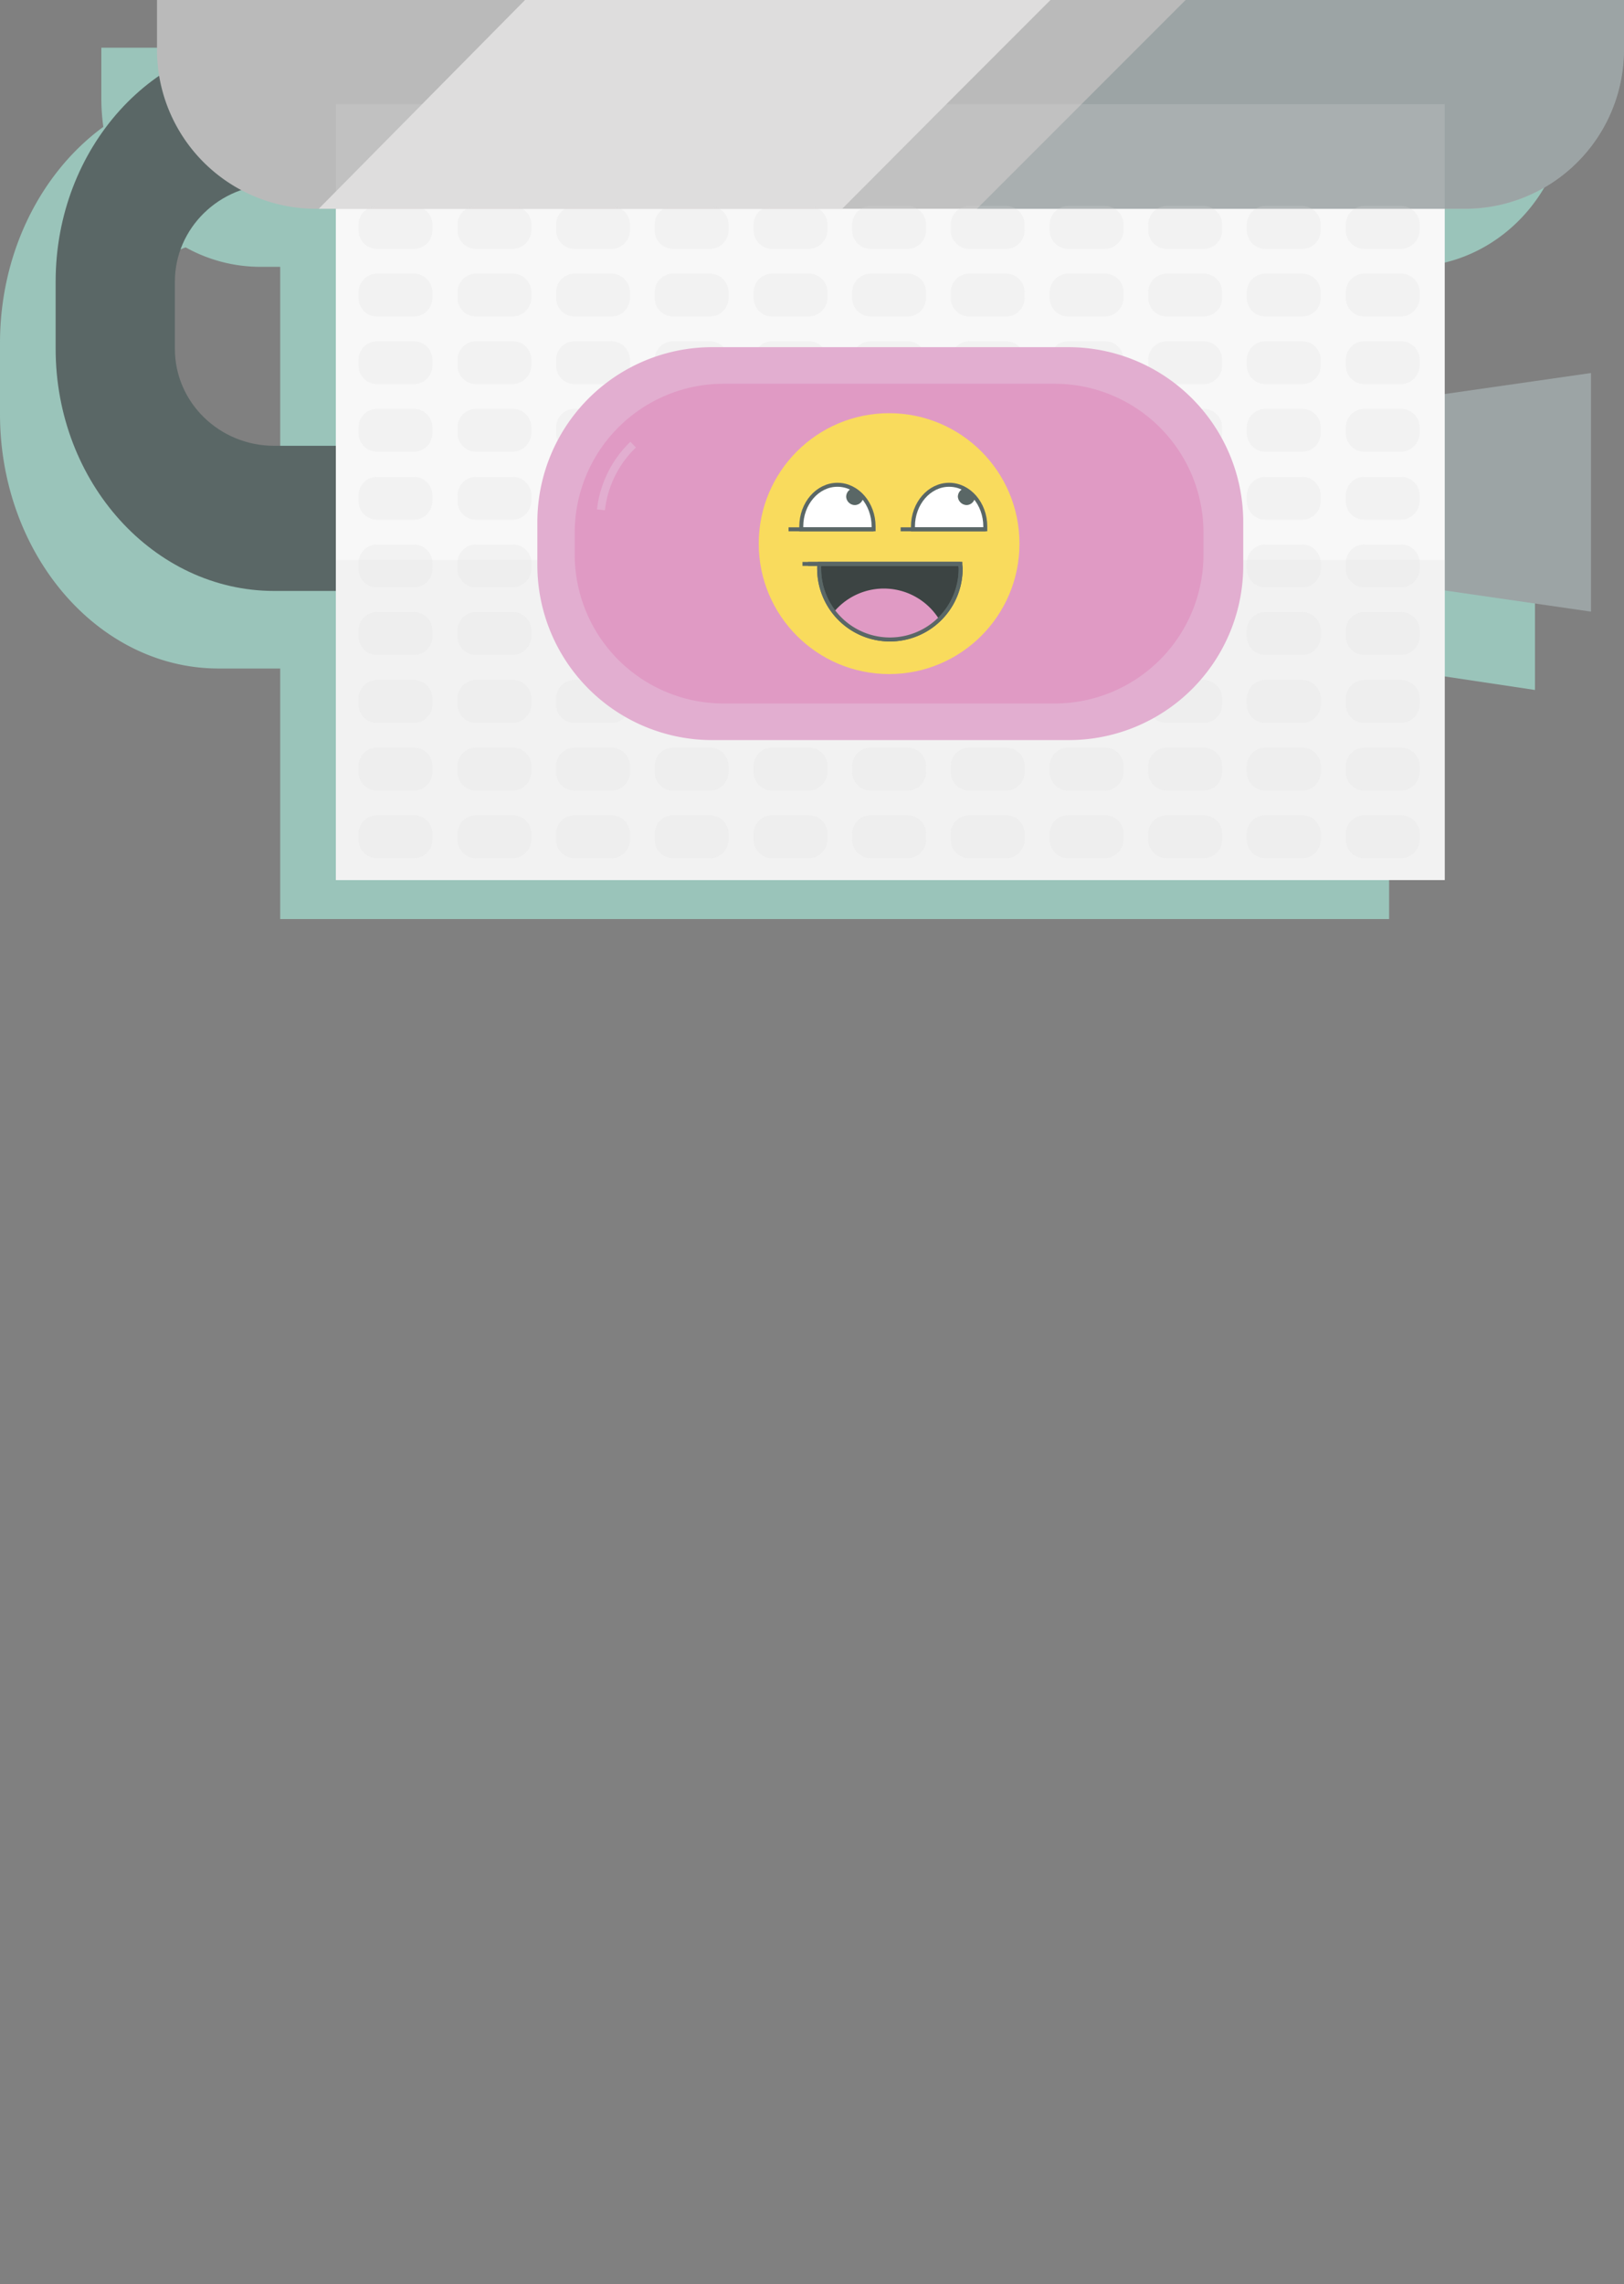 <svg xmlns="http://www.w3.org/2000/svg" viewBox="0 0 408.6 574.4"><rect x="0" y="0" width="408.6" height="574.4" fill="#808080" stroke="none"/><path d="M55 168.1h15.5v63h279V168l36.7 5.5v-63l-36.7 5.5V67.1h5c22.1 0 40-18.8 40-42V12h-369v13.1a50.61 50.61 0 0 0 .5 6.8C10.4 43.3 0 63.4 0 86.3v17.8c0 35.3 24.7 64 55 64zM46.7 62.2a38.71 38.71 0 0 0 18.8 4.9h5v62.6H55c-13.8 0-25-11.5-25-25.6V86.3a25.6 25.6 0 0 1 16.7-24.1z" fill="#9ac4ba"/><path d="M400.3 153.8l-76.7-11.1v-37.9l76.7-11z" fill="#9ca4a5"/><path d="M264.3 112.1H69c-13.8 0-25-10.9-25-24.4V70.8c0-13.4 11.2-24.4 25-24.4h195.3V9.9H69c-30.3 0-55 27.3-55 60.9v16.9c0 33.6 24.7 60.9 55 60.9h195.3z" fill="#5a6766"/><path d="M84.5 26.2h279v195h-279z" fill="#fff"/><path d="M84.5 140.8h279v80.5h-279z" fill="#f7f7f7"/><path d="M39.5 0v12.5a40 40 0 0 0 40 40h289a40 40 0 0 0 40-40V0z" fill="#bababa"/><path d="M298.3 0l-52.5 52.5h122.8a40 40 0 0 0 40-40V0z" fill="#9ca4a5"/><path d="M264.3 0H132.1L80.2 52.5h131.7Q238 26.25 264.3 0z" fill="#dedddd"/><path d="M84.5 26.2h279v195h-279z" style="isolation:isolate" fill="#dedddd" opacity=".2"/><path d="M104.1 62.6h-9.2a4.69 4.69 0 0 1-4.7-4.7v-1.4a4.69 4.69 0 0 1 4.7-4.7h9.2a4.69 4.69 0 0 1 4.7 4.7v1.4a4.69 4.69 0 0 1-4.7 4.7zm24.9 0h-9.2a4.69 4.69 0 0 1-4.7-4.7v-1.4a4.69 4.69 0 0 1 4.7-4.7h9.2a4.69 4.69 0 0 1 4.7 4.7v1.4a4.83 4.83 0 0 1-4.7 4.7zm24.8 0h-9.2a4.69 4.69 0 0 1-4.7-4.7v-1.4a4.69 4.69 0 0 1 4.7-4.7h9.2a4.69 4.69 0 0 1 4.7 4.7v1.4a4.69 4.69 0 0 1-4.7 4.7zm24.8 0h-9.2a4.69 4.69 0 0 1-4.7-4.7v-1.4a4.69 4.69 0 0 1 4.7-4.7h9.2a4.69 4.69 0 0 1 4.7 4.7v1.4a4.69 4.69 0 0 1-4.7 4.7zm24.9 0h-9.2a4.69 4.69 0 0 1-4.7-4.7v-1.4a4.69 4.69 0 0 1 4.7-4.7h9.2a4.69 4.69 0 0 1 4.7 4.7v1.4a4.83 4.83 0 0 1-4.7 4.7zm24.8 0h-9.2a4.69 4.69 0 0 1-4.7-4.7v-1.4a4.69 4.69 0 0 1 4.7-4.7h9.2a4.69 4.69 0 0 1 4.7 4.7v1.4a4.69 4.69 0 0 1-4.7 4.7zm24.8 0h-9.2a4.69 4.69 0 0 1-4.7-4.7v-1.4a4.69 4.69 0 0 1 4.7-4.7h9.2a4.69 4.69 0 0 1 4.7 4.7v1.4a4.69 4.69 0 0 1-4.7 4.7zm24.9 0h-9.2a4.69 4.69 0 0 1-4.7-4.7v-1.4a4.69 4.69 0 0 1 4.7-4.7h9.2a4.69 4.69 0 0 1 4.7 4.7v1.4a4.83 4.83 0 0 1-4.7 4.7zm24.8 0h-9.2a4.69 4.69 0 0 1-4.7-4.7v-1.4a4.69 4.69 0 0 1 4.7-4.7h9.2a4.69 4.69 0 0 1 4.7 4.7v1.4a4.69 4.69 0 0 1-4.7 4.7zm24.8 0h-9.2a4.69 4.69 0 0 1-4.7-4.7v-1.4a4.69 4.69 0 0 1 4.7-4.7h9.2a4.69 4.69 0 0 1 4.7 4.7v1.4a4.69 4.69 0 0 1-4.7 4.7zm24.9 0h-9.2a4.69 4.69 0 0 1-4.7-4.7v-1.4a4.69 4.69 0 0 1 4.7-4.7h9.2a4.69 4.69 0 0 1 4.7 4.7v1.4a4.83 4.83 0 0 1-4.7 4.7zM104.1 79.6h-9.2a4.69 4.69 0 0 1-4.7-4.7v-1.4a4.69 4.69 0 0 1 4.7-4.7h9.2a4.69 4.69 0 0 1 4.7 4.7v1.4a4.69 4.69 0 0 1-4.7 4.7zm24.9 0h-9.2a4.69 4.69 0 0 1-4.7-4.7v-1.4a4.69 4.69 0 0 1 4.7-4.7h9.2a4.69 4.69 0 0 1 4.7 4.7v1.4a4.83 4.83 0 0 1-4.7 4.7zm24.8 0h-9.2a4.69 4.69 0 0 1-4.7-4.7v-1.4a4.69 4.69 0 0 1 4.7-4.7h9.2a4.69 4.69 0 0 1 4.7 4.7v1.4a4.69 4.69 0 0 1-4.7 4.7zm24.8 0h-9.2a4.69 4.69 0 0 1-4.7-4.7v-1.4a4.69 4.69 0 0 1 4.7-4.7h9.2a4.69 4.69 0 0 1 4.7 4.7v1.4a4.69 4.69 0 0 1-4.7 4.7zm24.9 0h-9.2a4.69 4.69 0 0 1-4.7-4.7v-1.4a4.69 4.69 0 0 1 4.7-4.7h9.2a4.69 4.69 0 0 1 4.7 4.7v1.4a4.83 4.83 0 0 1-4.7 4.7zm24.8 0h-9.2a4.69 4.69 0 0 1-4.7-4.7v-1.4a4.69 4.69 0 0 1 4.7-4.7h9.2a4.69 4.69 0 0 1 4.7 4.7v1.4a4.69 4.69 0 0 1-4.7 4.7zm24.8 0h-9.2a4.69 4.69 0 0 1-4.7-4.7v-1.4a4.69 4.69 0 0 1 4.7-4.7h9.2a4.69 4.69 0 0 1 4.7 4.7v1.4a4.69 4.69 0 0 1-4.7 4.7zm24.9 0h-9.2a4.69 4.69 0 0 1-4.7-4.7v-1.4a4.69 4.69 0 0 1 4.7-4.7h9.2a4.69 4.69 0 0 1 4.7 4.7v1.4a4.83 4.83 0 0 1-4.7 4.7zm24.8 0h-9.2a4.69 4.69 0 0 1-4.7-4.7v-1.4a4.69 4.69 0 0 1 4.7-4.7h9.2a4.69 4.69 0 0 1 4.7 4.7v1.4a4.69 4.69 0 0 1-4.7 4.7zm24.8 0h-9.2a4.69 4.69 0 0 1-4.7-4.7v-1.4a4.69 4.69 0 0 1 4.7-4.7h9.2a4.69 4.69 0 0 1 4.7 4.7v1.4a4.69 4.69 0 0 1-4.7 4.7zm24.9 0h-9.2a4.69 4.69 0 0 1-4.7-4.7v-1.4a4.69 4.69 0 0 1 4.7-4.7h9.2a4.69 4.69 0 0 1 4.7 4.7v1.4a4.83 4.83 0 0 1-4.7 4.7zM104.1 96.6h-9.2a4.69 4.69 0 0 1-4.7-4.7v-1.4a4.69 4.69 0 0 1 4.7-4.7h9.2a4.69 4.69 0 0 1 4.7 4.7v1.4a4.69 4.69 0 0 1-4.7 4.7zm24.9 0h-9.2a4.69 4.69 0 0 1-4.7-4.7v-1.4a4.69 4.69 0 0 1 4.7-4.7h9.2a4.69 4.69 0 0 1 4.7 4.7v1.4a4.83 4.83 0 0 1-4.7 4.7zm24.8 0h-9.2a4.69 4.69 0 0 1-4.7-4.7v-1.4a4.69 4.69 0 0 1 4.7-4.7h9.2a4.69 4.69 0 0 1 4.7 4.7v1.4a4.69 4.69 0 0 1-4.7 4.7zm24.8 0h-9.2a4.69 4.69 0 0 1-4.7-4.7v-1.4a4.69 4.69 0 0 1 4.7-4.7h9.2a4.69 4.69 0 0 1 4.7 4.7v1.4a4.69 4.69 0 0 1-4.7 4.7zm24.9 0h-9.2a4.69 4.69 0 0 1-4.7-4.7v-1.4a4.69 4.69 0 0 1 4.7-4.7h9.2a4.69 4.69 0 0 1 4.7 4.7v1.4a4.83 4.83 0 0 1-4.7 4.7zm24.8 0h-9.2a4.69 4.69 0 0 1-4.7-4.7v-1.4a4.69 4.69 0 0 1 4.7-4.7h9.2a4.69 4.69 0 0 1 4.7 4.7v1.4a4.69 4.69 0 0 1-4.7 4.7zm24.8 0h-9.2a4.69 4.69 0 0 1-4.7-4.7v-1.4a4.69 4.69 0 0 1 4.7-4.7h9.2a4.69 4.69 0 0 1 4.7 4.7v1.4a4.69 4.69 0 0 1-4.7 4.7zm24.9 0h-9.2a4.69 4.69 0 0 1-4.7-4.7v-1.4a4.69 4.69 0 0 1 4.7-4.7h9.2a4.69 4.69 0 0 1 4.7 4.7v1.4a4.83 4.83 0 0 1-4.7 4.7zm24.8 0h-9.2a4.69 4.69 0 0 1-4.7-4.7v-1.4a4.69 4.69 0 0 1 4.7-4.7h9.2a4.69 4.69 0 0 1 4.7 4.7v1.4a4.69 4.69 0 0 1-4.7 4.7zm24.8 0h-9.2a4.69 4.69 0 0 1-4.7-4.7v-1.4a4.69 4.69 0 0 1 4.7-4.7h9.2a4.69 4.69 0 0 1 4.7 4.7v1.4a4.69 4.69 0 0 1-4.7 4.7zm24.9 0h-9.2a4.69 4.69 0 0 1-4.7-4.7v-1.4a4.69 4.69 0 0 1 4.7-4.7h9.2a4.69 4.69 0 0 1 4.7 4.7v1.4a4.83 4.83 0 0 1-4.7 4.7zM104.1 113.6h-9.2a4.69 4.69 0 0 1-4.7-4.7v-1.4a4.69 4.69 0 0 1 4.7-4.7h9.2a4.69 4.69 0 0 1 4.7 4.7v1.4a4.69 4.69 0 0 1-4.7 4.7zm24.9 0h-9.2a4.69 4.69 0 0 1-4.7-4.7v-1.4a4.69 4.69 0 0 1 4.7-4.7h9.2a4.69 4.69 0 0 1 4.7 4.7v1.4a4.83 4.83 0 0 1-4.7 4.7zm24.8 0h-9.2a4.69 4.69 0 0 1-4.7-4.7v-1.4a4.69 4.69 0 0 1 4.7-4.7h9.2a4.69 4.69 0 0 1 4.7 4.7v1.4a4.69 4.69 0 0 1-4.7 4.7zm24.8 0h-9.2a4.69 4.69 0 0 1-4.7-4.7v-1.4a4.69 4.69 0 0 1 4.7-4.7h9.2a4.69 4.69 0 0 1 4.7 4.7v1.4a4.69 4.69 0 0 1-4.7 4.7zm24.9 0h-9.2a4.69 4.69 0 0 1-4.7-4.7v-1.4a4.69 4.69 0 0 1 4.7-4.7h9.2a4.69 4.69 0 0 1 4.7 4.7v1.4a4.83 4.83 0 0 1-4.7 4.7zm24.8 0h-9.2a4.69 4.69 0 0 1-4.7-4.7v-1.4a4.69 4.69 0 0 1 4.7-4.7h9.2a4.69 4.69 0 0 1 4.7 4.7v1.4a4.69 4.69 0 0 1-4.7 4.7zm24.8 0h-9.2a4.69 4.69 0 0 1-4.7-4.7v-1.4a4.69 4.69 0 0 1 4.7-4.7h9.2a4.69 4.69 0 0 1 4.7 4.7v1.4a4.69 4.69 0 0 1-4.7 4.7zm24.9 0h-9.2a4.69 4.69 0 0 1-4.7-4.7v-1.4a4.69 4.69 0 0 1 4.7-4.7h9.2a4.69 4.69 0 0 1 4.7 4.7v1.4a4.83 4.83 0 0 1-4.7 4.7zm24.8 0h-9.2a4.69 4.69 0 0 1-4.7-4.7v-1.4a4.69 4.69 0 0 1 4.7-4.7h9.2a4.69 4.69 0 0 1 4.7 4.7v1.4a4.69 4.69 0 0 1-4.7 4.7zm24.8 0h-9.2a4.69 4.69 0 0 1-4.7-4.7v-1.4a4.69 4.69 0 0 1 4.7-4.7h9.2a4.69 4.69 0 0 1 4.7 4.7v1.4a4.69 4.69 0 0 1-4.7 4.7zm24.9 0h-9.2a4.69 4.69 0 0 1-4.7-4.7v-1.4a4.69 4.69 0 0 1 4.7-4.7h9.2a4.69 4.69 0 0 1 4.7 4.7v1.4a4.83 4.83 0 0 1-4.7 4.7zM104.1 130.7h-9.2a4.69 4.69 0 0 1-4.7-4.7v-1.4a4.69 4.69 0 0 1 4.7-4.7h9.2a4.69 4.69 0 0 1 4.7 4.7v1.4a4.69 4.69 0 0 1-4.7 4.7zm24.9 0h-9.2a4.69 4.69 0 0 1-4.7-4.7v-1.4a4.69 4.69 0 0 1 4.7-4.7h9.2a4.69 4.69 0 0 1 4.7 4.7v1.4a4.83 4.83 0 0 1-4.7 4.7zm24.8 0h-9.2a4.69 4.69 0 0 1-4.7-4.7v-1.4a4.69 4.69 0 0 1 4.7-4.7h9.2a4.69 4.69 0 0 1 4.7 4.7v1.4a4.69 4.69 0 0 1-4.7 4.7zm24.8 0h-9.2a4.69 4.69 0 0 1-4.7-4.7v-1.4a4.69 4.69 0 0 1 4.7-4.7h9.2a4.69 4.69 0 0 1 4.7 4.7v1.4a4.69 4.69 0 0 1-4.7 4.7zm24.9 0h-9.2a4.69 4.69 0 0 1-4.7-4.7v-1.4a4.69 4.69 0 0 1 4.7-4.7h9.2a4.69 4.69 0 0 1 4.7 4.7v1.4a4.83 4.83 0 0 1-4.7 4.7zm24.8 0h-9.2a4.69 4.69 0 0 1-4.7-4.7v-1.4a4.69 4.69 0 0 1 4.7-4.7h9.2a4.69 4.69 0 0 1 4.7 4.7v1.4a4.69 4.69 0 0 1-4.7 4.7zm24.8 0h-9.2a4.69 4.69 0 0 1-4.7-4.7v-1.4a4.69 4.69 0 0 1 4.7-4.7h9.2a4.69 4.69 0 0 1 4.7 4.7v1.4a4.69 4.69 0 0 1-4.7 4.7zm24.9 0h-9.2a4.69 4.69 0 0 1-4.7-4.7v-1.4a4.69 4.69 0 0 1 4.7-4.7h9.2a4.69 4.69 0 0 1 4.7 4.7v1.4a4.83 4.83 0 0 1-4.7 4.7zm24.8 0h-9.2a4.69 4.69 0 0 1-4.7-4.7v-1.4a4.69 4.69 0 0 1 4.7-4.7h9.2a4.69 4.69 0 0 1 4.7 4.7v1.4a4.69 4.69 0 0 1-4.7 4.7zm24.8 0h-9.2a4.69 4.69 0 0 1-4.7-4.7v-1.4a4.69 4.69 0 0 1 4.7-4.7h9.2a4.69 4.69 0 0 1 4.7 4.7v1.4a4.69 4.69 0 0 1-4.7 4.7zm24.9 0h-9.2a4.69 4.69 0 0 1-4.7-4.7v-1.4a4.69 4.69 0 0 1 4.7-4.7h9.2a4.69 4.69 0 0 1 4.7 4.7v1.4a4.83 4.83 0 0 1-4.7 4.7zM104.1 147.7h-9.2a4.69 4.69 0 0 1-4.7-4.7v-1.4a4.69 4.69 0 0 1 4.7-4.7h9.2a4.69 4.69 0 0 1 4.7 4.7v1.4a4.69 4.69 0 0 1-4.7 4.7zm24.9 0h-9.2a4.69 4.69 0 0 1-4.7-4.7v-1.4a4.69 4.69 0 0 1 4.7-4.7h9.2a4.69 4.69 0 0 1 4.7 4.7v1.4a4.83 4.83 0 0 1-4.7 4.7zm24.8 0h-9.2a4.69 4.69 0 0 1-4.7-4.7v-1.4a4.69 4.69 0 0 1 4.7-4.7h9.2a4.69 4.69 0 0 1 4.7 4.7v1.4a4.69 4.69 0 0 1-4.7 4.7zm24.8 0h-9.2a4.69 4.69 0 0 1-4.7-4.7v-1.4a4.69 4.69 0 0 1 4.7-4.7h9.2a4.69 4.69 0 0 1 4.7 4.7v1.4a4.69 4.69 0 0 1-4.7 4.7zm24.9 0h-9.2a4.69 4.69 0 0 1-4.7-4.7v-1.4a4.69 4.69 0 0 1 4.7-4.7h9.2a4.69 4.69 0 0 1 4.7 4.7v1.4a4.83 4.83 0 0 1-4.7 4.7zm24.8 0h-9.2a4.69 4.69 0 0 1-4.7-4.7v-1.4a4.69 4.69 0 0 1 4.7-4.7h9.2a4.69 4.69 0 0 1 4.7 4.7v1.4a4.69 4.69 0 0 1-4.7 4.7zm24.8 0h-9.2a4.69 4.69 0 0 1-4.7-4.7v-1.4a4.69 4.69 0 0 1 4.7-4.7h9.2a4.69 4.69 0 0 1 4.7 4.7v1.4a4.69 4.69 0 0 1-4.7 4.7zm24.9 0h-9.2a4.69 4.69 0 0 1-4.7-4.7v-1.4a4.69 4.69 0 0 1 4.7-4.7h9.2a4.69 4.69 0 0 1 4.7 4.7v1.4a4.83 4.83 0 0 1-4.7 4.7zm24.8 0h-9.2a4.69 4.69 0 0 1-4.7-4.7v-1.4a4.69 4.69 0 0 1 4.7-4.7h9.2a4.69 4.69 0 0 1 4.7 4.7v1.4a4.69 4.69 0 0 1-4.7 4.7zm24.8 0h-9.2a4.69 4.69 0 0 1-4.7-4.7v-1.4a4.69 4.69 0 0 1 4.7-4.7h9.2a4.69 4.69 0 0 1 4.7 4.7v1.4a4.69 4.69 0 0 1-4.7 4.7zm24.9 0h-9.2a4.69 4.69 0 0 1-4.7-4.7v-1.4a4.69 4.69 0 0 1 4.7-4.7h9.2a4.69 4.69 0 0 1 4.7 4.7v1.4a4.83 4.83 0 0 1-4.7 4.7zM104.1 164.7h-9.2a4.69 4.69 0 0 1-4.7-4.7v-1.4a4.69 4.69 0 0 1 4.7-4.7h9.2a4.69 4.69 0 0 1 4.7 4.7v1.4a4.69 4.69 0 0 1-4.7 4.7zm24.9 0h-9.2a4.69 4.69 0 0 1-4.7-4.7v-1.4a4.69 4.69 0 0 1 4.7-4.7h9.2a4.69 4.69 0 0 1 4.7 4.7v1.4a4.83 4.83 0 0 1-4.7 4.7zm24.8 0h-9.2a4.69 4.69 0 0 1-4.7-4.7v-1.4a4.69 4.69 0 0 1 4.7-4.7h9.2a4.69 4.69 0 0 1 4.7 4.7v1.4a4.69 4.69 0 0 1-4.7 4.7zm24.8 0h-9.2a4.69 4.69 0 0 1-4.7-4.7v-1.4a4.69 4.69 0 0 1 4.7-4.7h9.2a4.69 4.69 0 0 1 4.7 4.7v1.4a4.69 4.69 0 0 1-4.7 4.7zm24.9 0h-9.2a4.69 4.69 0 0 1-4.7-4.7v-1.4a4.69 4.69 0 0 1 4.7-4.7h9.2a4.69 4.69 0 0 1 4.7 4.7v1.4a4.83 4.83 0 0 1-4.7 4.7zm24.8 0h-9.2a4.69 4.69 0 0 1-4.7-4.7v-1.4a4.69 4.69 0 0 1 4.7-4.7h9.2a4.69 4.69 0 0 1 4.7 4.7v1.4a4.69 4.69 0 0 1-4.7 4.7zm24.8 0h-9.2a4.69 4.69 0 0 1-4.7-4.7v-1.4a4.69 4.69 0 0 1 4.7-4.7h9.2a4.69 4.69 0 0 1 4.7 4.7v1.4a4.69 4.69 0 0 1-4.7 4.7zm24.9 0h-9.2a4.69 4.69 0 0 1-4.7-4.7v-1.4a4.69 4.69 0 0 1 4.7-4.7h9.2a4.69 4.69 0 0 1 4.7 4.7v1.4a4.83 4.83 0 0 1-4.7 4.7zm24.8 0h-9.2a4.69 4.69 0 0 1-4.7-4.7v-1.4a4.69 4.69 0 0 1 4.7-4.7h9.2a4.69 4.69 0 0 1 4.7 4.7v1.4a4.69 4.69 0 0 1-4.7 4.7zm24.8 0h-9.2a4.69 4.69 0 0 1-4.7-4.7v-1.4a4.69 4.69 0 0 1 4.7-4.7h9.2a4.69 4.69 0 0 1 4.7 4.7v1.4a4.69 4.69 0 0 1-4.7 4.7zm24.9 0h-9.2a4.69 4.69 0 0 1-4.7-4.7v-1.4a4.69 4.69 0 0 1 4.7-4.7h9.2a4.69 4.69 0 0 1 4.7 4.7v1.4a4.83 4.83 0 0 1-4.7 4.7zM104.1 181.8h-9.2a4.69 4.69 0 0 1-4.7-4.7v-1.4a4.69 4.69 0 0 1 4.7-4.7h9.2a4.69 4.69 0 0 1 4.7 4.7v1.4a4.69 4.69 0 0 1-4.7 4.7zm24.9 0h-9.2a4.69 4.69 0 0 1-4.7-4.7v-1.4a4.69 4.69 0 0 1 4.7-4.7h9.2a4.69 4.69 0 0 1 4.7 4.7v1.4a4.83 4.83 0 0 1-4.7 4.7zm24.8 0h-9.2a4.69 4.69 0 0 1-4.7-4.7v-1.4a4.69 4.69 0 0 1 4.7-4.7h9.2a4.69 4.69 0 0 1 4.7 4.7v1.4a4.69 4.69 0 0 1-4.7 4.7zm24.8 0h-9.2a4.69 4.69 0 0 1-4.7-4.7v-1.4a4.69 4.69 0 0 1 4.7-4.7h9.2a4.69 4.69 0 0 1 4.7 4.7v1.4a4.69 4.69 0 0 1-4.7 4.7zm24.9 0h-9.2a4.69 4.69 0 0 1-4.7-4.7v-1.4a4.69 4.69 0 0 1 4.7-4.7h9.2a4.69 4.69 0 0 1 4.7 4.7v1.4a4.83 4.83 0 0 1-4.7 4.7zm24.8 0h-9.2a4.69 4.69 0 0 1-4.7-4.7v-1.4a4.69 4.69 0 0 1 4.7-4.7h9.2a4.69 4.69 0 0 1 4.7 4.7v1.4a4.69 4.69 0 0 1-4.7 4.7zm24.8 0h-9.2a4.69 4.69 0 0 1-4.7-4.7v-1.4a4.69 4.69 0 0 1 4.7-4.7h9.2a4.69 4.69 0 0 1 4.7 4.7v1.4a4.69 4.69 0 0 1-4.7 4.7zm24.9 0h-9.2a4.69 4.69 0 0 1-4.7-4.7v-1.4a4.69 4.69 0 0 1 4.7-4.7h9.2a4.69 4.69 0 0 1 4.7 4.7v1.4a4.83 4.83 0 0 1-4.7 4.7zm24.8 0h-9.2a4.69 4.69 0 0 1-4.7-4.7v-1.4a4.69 4.69 0 0 1 4.7-4.7h9.2a4.69 4.69 0 0 1 4.7 4.7v1.4a4.69 4.69 0 0 1-4.7 4.7zm24.8 0h-9.2a4.69 4.69 0 0 1-4.7-4.7v-1.4a4.69 4.69 0 0 1 4.7-4.7h9.2a4.69 4.69 0 0 1 4.7 4.7v1.4a4.69 4.69 0 0 1-4.7 4.7zm24.9 0h-9.2a4.69 4.69 0 0 1-4.7-4.7v-1.4a4.69 4.69 0 0 1 4.7-4.7h9.2a4.69 4.69 0 0 1 4.7 4.7v1.4a4.83 4.83 0 0 1-4.7 4.7zM104.1 198.8h-9.2a4.69 4.69 0 0 1-4.7-4.7v-1.4a4.69 4.69 0 0 1 4.7-4.7h9.2a4.69 4.69 0 0 1 4.7 4.7v1.4a4.69 4.69 0 0 1-4.7 4.7zm24.9 0h-9.2a4.69 4.69 0 0 1-4.7-4.7v-1.4a4.69 4.69 0 0 1 4.7-4.7h9.2a4.69 4.69 0 0 1 4.7 4.7v1.4a4.83 4.83 0 0 1-4.7 4.7zm24.8 0h-9.2a4.69 4.69 0 0 1-4.7-4.7v-1.4a4.69 4.69 0 0 1 4.7-4.7h9.2a4.69 4.69 0 0 1 4.7 4.7v1.4a4.69 4.69 0 0 1-4.7 4.7zm24.8 0h-9.2a4.69 4.69 0 0 1-4.7-4.7v-1.4a4.69 4.69 0 0 1 4.7-4.7h9.2a4.69 4.69 0 0 1 4.7 4.7v1.4a4.69 4.69 0 0 1-4.7 4.7zm24.9 0h-9.2a4.69 4.69 0 0 1-4.7-4.7v-1.4a4.69 4.69 0 0 1 4.7-4.7h9.2a4.69 4.69 0 0 1 4.7 4.7v1.4a4.83 4.83 0 0 1-4.7 4.7zm24.8 0h-9.2a4.69 4.69 0 0 1-4.7-4.7v-1.4a4.69 4.69 0 0 1 4.7-4.7h9.2a4.69 4.69 0 0 1 4.7 4.7v1.4a4.69 4.69 0 0 1-4.7 4.7zm24.8 0h-9.2a4.69 4.69 0 0 1-4.7-4.7v-1.4a4.69 4.69 0 0 1 4.7-4.7h9.2a4.69 4.69 0 0 1 4.7 4.7v1.4a4.69 4.69 0 0 1-4.7 4.7zm24.9 0h-9.2a4.69 4.69 0 0 1-4.7-4.7v-1.4a4.69 4.69 0 0 1 4.7-4.7h9.2a4.69 4.69 0 0 1 4.7 4.7v1.4a4.83 4.83 0 0 1-4.7 4.7zm24.8 0h-9.2a4.69 4.69 0 0 1-4.7-4.7v-1.4a4.69 4.69 0 0 1 4.7-4.7h9.2a4.69 4.69 0 0 1 4.7 4.7v1.4a4.69 4.69 0 0 1-4.7 4.7zm24.8 0h-9.2a4.69 4.69 0 0 1-4.7-4.7v-1.4a4.69 4.69 0 0 1 4.7-4.7h9.2a4.69 4.69 0 0 1 4.7 4.7v1.4a4.69 4.69 0 0 1-4.7 4.7zm24.9 0h-9.2a4.69 4.69 0 0 1-4.7-4.7v-1.4a4.69 4.69 0 0 1 4.7-4.7h9.2a4.69 4.69 0 0 1 4.7 4.7v1.4a4.83 4.83 0 0 1-4.7 4.7zM104.1 215.8h-9.2a4.69 4.69 0 0 1-4.7-4.7v-1.4a4.69 4.69 0 0 1 4.7-4.7h9.2a4.69 4.69 0 0 1 4.7 4.7v1.4a4.69 4.69 0 0 1-4.7 4.7zm24.9 0h-9.2a4.69 4.69 0 0 1-4.7-4.7v-1.4a4.69 4.69 0 0 1 4.7-4.7h9.2a4.69 4.69 0 0 1 4.7 4.7v1.4a4.83 4.83 0 0 1-4.7 4.7zm24.8 0h-9.2a4.69 4.69 0 0 1-4.7-4.7v-1.4a4.69 4.69 0 0 1 4.7-4.7h9.2a4.69 4.69 0 0 1 4.7 4.7v1.4a4.69 4.69 0 0 1-4.7 4.7zm24.8 0h-9.2a4.69 4.69 0 0 1-4.7-4.7v-1.4a4.69 4.69 0 0 1 4.7-4.7h9.2a4.69 4.69 0 0 1 4.7 4.7v1.4a4.69 4.69 0 0 1-4.7 4.7zm24.9 0h-9.2a4.69 4.69 0 0 1-4.7-4.7v-1.4a4.69 4.69 0 0 1 4.7-4.7h9.2a4.69 4.69 0 0 1 4.7 4.7v1.4a4.83 4.83 0 0 1-4.7 4.7zm24.8 0h-9.2a4.69 4.69 0 0 1-4.7-4.7v-1.4a4.69 4.69 0 0 1 4.7-4.7h9.2a4.69 4.69 0 0 1 4.7 4.7v1.4a4.69 4.69 0 0 1-4.7 4.7zm24.8 0h-9.2a4.69 4.69 0 0 1-4.7-4.7v-1.4a4.69 4.69 0 0 1 4.7-4.7h9.2a4.69 4.69 0 0 1 4.7 4.7v1.4a4.69 4.69 0 0 1-4.7 4.7zm24.9 0h-9.2a4.69 4.69 0 0 1-4.7-4.7v-1.4a4.69 4.69 0 0 1 4.7-4.7h9.2a4.69 4.69 0 0 1 4.7 4.7v1.4a4.83 4.83 0 0 1-4.7 4.7zm24.8 0h-9.2a4.69 4.69 0 0 1-4.7-4.7v-1.4a4.69 4.69 0 0 1 4.7-4.7h9.2a4.69 4.69 0 0 1 4.7 4.7v1.4a4.69 4.69 0 0 1-4.7 4.7zm24.8 0h-9.2a4.69 4.69 0 0 1-4.7-4.7v-1.4a4.69 4.69 0 0 1 4.7-4.7h9.2a4.69 4.69 0 0 1 4.7 4.7v1.4a4.69 4.69 0 0 1-4.7 4.7zm24.9 0h-9.2a4.69 4.69 0 0 1-4.7-4.7v-1.4a4.69 4.69 0 0 1 4.7-4.7h9.2a4.69 4.69 0 0 1 4.7 4.7v1.4a4.83 4.83 0 0 1-4.7 4.7z" style="isolation:isolate" fill="#dedddd" opacity=".2"/><path d="M268.9 186.1h-89.8a44 44 0 0 1-43.9-43.9v-11a44 44 0 0 1 43.9-43.9h89.8a44 44 0 0 1 43.9 43.9v11a43.89 43.89 0 0 1-43.9 43.9z" fill="#e2aed0"/><path d="M265.4 176.9H182a37.47 37.47 0 0 1-37.4-37.4v-5.6A37.47 37.47 0 0 1 182 96.5h83.4a37.47 37.47 0 0 1 37.4 37.4v5.6a37.47 37.47 0 0 1-37.4 37.4z" fill="#e09ac4"/><circle cx="223.7" cy="136.7" r="32.8" fill="#f9db5d"/><path d="M241.6 141.8c0 .4.1.8.1 1.2a17.8 17.8 0 1 1-35.6 0 4.87 4.87 0 0 1 .1-1.2z" fill="#3c4443" stroke="#5a6766" stroke-miterlimit="10"/><path d="M201.9 141.8h39.7" fill="#fff" stroke="#5a6766" stroke-miterlimit="10"/><path d="M223.8 160.7a17.46 17.46 0 0 0 12.4-5.1 16.36 16.36 0 0 0-26.4-1.7 17.93 17.93 0 0 0 14 6.8z" fill="#e09ac4"/><path d="M241.6 141.8c0 .4.1.8.1 1.2a17.8 17.8 0 1 1-35.6 0 4.87 4.87 0 0 1 .1-1.2zm-38.3 0h38.3" fill="none" stroke="#5a6766" stroke-miterlimit="10"/><path d="M219.8 133.1v-.7c0-5.8-4.1-10.5-9.1-10.5s-9.1 4.7-9.1 10.5v.7z" fill="#fff" stroke="#5a6766" stroke-miterlimit="10"/><path d="M215.1 127a2.16 2.16 0 0 0 2.1-2 10.19 10.19 0 0 0-3-2.1 2.24 2.24 0 0 0-1.3 2 2.2 2.2 0 0 0 2.2 2.1z" fill="#5a6766"/><path d="M198.4 133.1h21.4" fill="none" stroke="#5a6766" stroke-miterlimit="10"/><path d="M247.9 133.1v-.7c0-5.8-4.1-10.5-9.1-10.5s-9.1 4.7-9.1 10.5v.7z" fill="#fff" stroke="#5a6766" stroke-miterlimit="10"/><path d="M243.2 127a2.16 2.16 0 0 0 2.1-2 10.19 10.19 0 0 0-3-2.1 2.24 2.24 0 0 0-1.3 2 2.27 2.27 0 0 0 2.2 2.1z" fill="#5a6766"/><path d="M226.6 133.1H248" fill="none" stroke="#5a6766" stroke-miterlimit="10"/><path d="M159.3 111.8a27 27 0 0 0-8.1 16.4" fill="none" stroke="#e2aed0" stroke-miterlimit="10" stroke-width="2"/></svg>